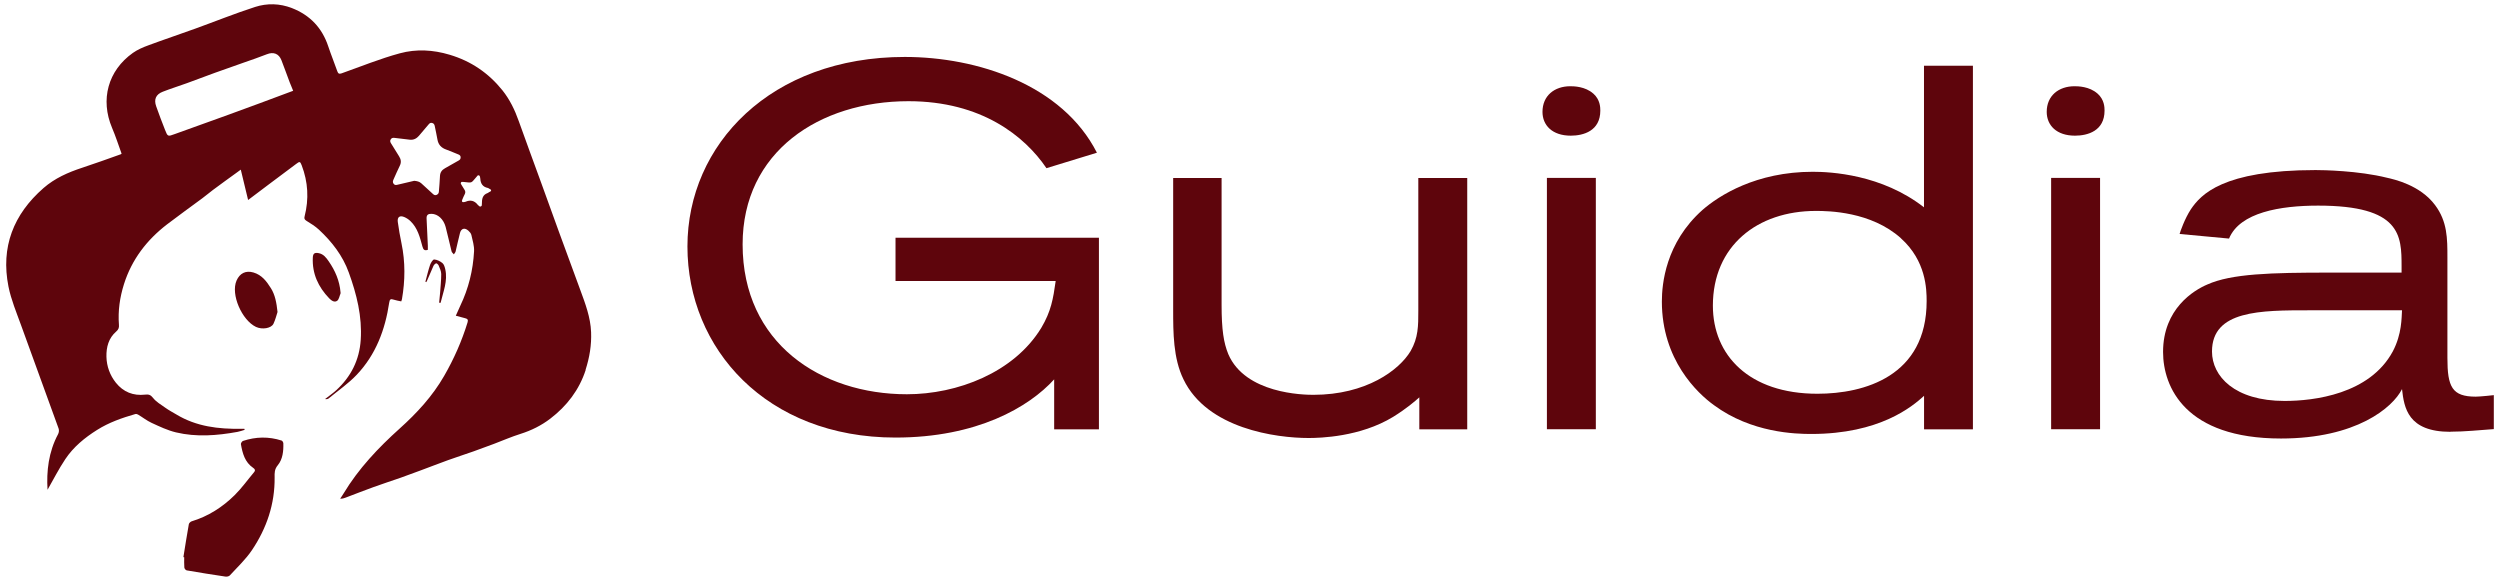 <svg width="396" height="92" viewBox="0 0 396 92" fill="none" xmlns="http://www.w3.org/2000/svg">
<path d="M166.98 68V60.09C162.98 64.5 154.74 69.31 141.85 69.31C121.37 69.31 108.89 55.2 108.89 39.04C108.89 22.88 122.11 9.02 143.32 9.02C154.82 9.02 168.28 13.43 173.75 24.19L165.76 26.64C162.33 21.58 155.48 16.03 143.9 16.03C129.79 16.03 117.63 24.03 117.63 38.71C117.63 54.37 130.03 62.45 143.65 62.45C151.64 62.45 160.62 59.02 164.94 51.93C166.49 49.32 166.82 47.36 167.22 44.51H141.85V37.66H174.07V68.01H166.97L166.98 68Z" fill="#5E050C"/>
<path d="M224.82 68V62.94C224.09 63.59 222.78 64.73 220.66 66.04C215.44 69.22 209.08 69.38 207.28 69.38C202.14 69.38 191.21 67.91 187.46 60.08C185.83 56.74 185.83 52.66 185.83 49.07V28.19H193.5V48.26C193.5 52.26 193.83 54.3 194.56 56.09C197.25 62.37 206.47 62.54 208.02 62.54C216.42 62.54 221.64 58.62 223.44 55.61C224.66 53.49 224.66 51.61 224.66 49.25V28.2H232.41V68.01H224.82V68Z" fill="#5E050C"/>
<path d="M304.77 68V62.7C302.89 64.41 297.75 68.74 286.9 68.74C284.45 68.74 277.44 68.58 271.48 64.17C268.87 62.29 263.24 56.99 263.24 47.77C263.24 45 263.81 38.47 269.68 33.25C272.29 30.97 278.16 27.21 287.14 27.21C290 27.21 298.07 27.62 304.76 32.84V10.41H312.51V68.01H304.76L304.77 68ZM301.1 37.73C296.37 33.49 289.6 33.41 287.64 33.41C278.34 33.41 271.32 38.96 271.32 48.42C271.32 56.25 277.03 62.37 287.88 62.37C295.3 62.37 305.18 59.6 305.18 47.69C305.18 45.81 305.1 41.33 301.1 37.74V37.73Z" fill="#5E050C"/>
<path d="M252.78 28.18H245.03V67.99H252.78V28.18Z" fill="#5E050C"/>
<path d="M252.38 14.83C251.1 13.68 249.27 13.66 248.74 13.66C246.22 13.66 244.33 15.16 244.33 17.72C244.33 19.84 245.87 21.49 248.81 21.49C250.82 21.49 253.49 20.74 253.49 17.52C253.49 17.01 253.47 15.8 252.39 14.83H252.38Z" fill="#5E050C"/>
<path d="M332.25 14.83C330.97 13.68 329.14 13.66 328.61 13.66C326.09 13.66 324.2 15.16 324.2 17.72C324.2 19.84 325.74 21.49 328.68 21.49C330.69 21.49 333.36 20.74 333.36 17.52C333.36 17.01 333.34 15.8 332.26 14.83H332.25Z" fill="#5E050C"/>
<path d="M332.65 28.18H324.9V67.99H332.65V28.18Z" fill="#5E050C"/>
<path d="M388.15 68.4C381.38 68.4 380.81 64.57 380.48 61.63C379.01 64.57 373.22 69.46 361.31 69.46C346.14 69.46 342.63 61.3 342.63 55.75C342.63 48.9 347.52 45.96 349.65 45.06C353.48 43.35 359.68 43.18 369.07 43.18H380.41V42.2C380.41 37.31 380.33 32.57 367.19 32.57C361.23 32.57 354.79 33.63 353.08 37.79L345.25 37.06C345.33 36.73 346.07 34.61 347.04 33.14C348.59 30.86 352.02 26.94 366.78 26.94C367.92 26.94 373.55 27.02 378.12 28.16C379.18 28.4 383.34 29.3 385.71 32.48C387.67 35.09 387.67 37.78 387.67 40.8V56.71C387.67 61.28 388.4 62.83 392.16 62.83C392.89 62.83 395.02 62.59 395.02 62.59V67.97C392.74 68.13 390.45 68.38 388.17 68.38L388.15 68.4ZM365.88 49.15C358.05 49.15 350.38 49.15 350.38 55.68C350.38 59.6 353.97 63.51 361.88 63.51C366.53 63.51 375.34 62.45 379.01 55.68C380.48 52.91 380.4 50.3 380.48 49.15H365.88Z" fill="#5E050C"/>
<path d="M29.05 88.25C29.33 86.51 29.6 84.77 29.91 83.04C29.94 82.86 30.17 82.64 30.35 82.58C32.99 81.78 35.25 80.33 37.18 78.42C38.3 77.31 39.22 76.01 40.24 74.8C40.5 74.49 40.37 74.29 40.1 74.11C38.78 73.21 38.41 71.8 38.16 70.36C38.13 70.21 38.34 69.89 38.5 69.84C40.52 69.17 42.56 69.13 44.6 69.78C44.73 69.82 44.87 70.06 44.88 70.21C44.92 71.45 44.78 72.75 44.01 73.68C43.46 74.34 43.49 74.93 43.5 75.6C43.55 79.84 42.24 83.67 39.91 87.14C38.93 88.6 37.6 89.84 36.4 91.15C36.26 91.3 35.92 91.37 35.7 91.33C33.66 91.03 31.61 90.7 29.58 90.35C29.42 90.32 29.21 90.07 29.2 89.9C29.15 89.36 29.18 88.81 29.18 88.27C29.14 88.27 29.09 88.26 29.05 88.25ZM42.89 45.62C42.22 44.55 41.47 43.55 40.14 43.16C38.93 42.81 37.98 43.28 37.47 44.44C36.51 46.63 38.32 50.72 40.54 51.78C41.54 52.25 42.97 52.01 43.32 51.28C43.63 50.62 43.8 49.9 43.96 49.42C43.8 47.92 43.57 46.69 42.9 45.63L42.89 45.62ZM52.06 41.38C51.66 40.8 51.24 40.25 50.49 40.1C49.84 39.97 49.58 40.14 49.55 40.8C49.43 43.34 50.41 45.45 52.14 47.25C52.48 47.6 52.96 47.96 53.4 47.65C53.7 47.44 53.77 46.89 53.94 46.49C53.96 46.43 53.94 46.36 53.94 46.3C53.79 44.48 53.09 42.86 52.06 41.38ZM92.78 58.58C91.74 61.78 89.79 64.31 87.16 66.32C85.75 67.4 84.16 68.19 82.44 68.73C81.01 69.18 79.64 69.78 78.24 70.31C77.16 70.71 76.08 71.12 75 71.5C73.67 71.97 72.32 72.4 70.99 72.88C69.5 73.42 68.02 74 66.53 74.55C65.51 74.93 64.5 75.31 63.47 75.67C62.03 76.17 60.58 76.64 59.15 77.16C57.68 77.69 56.22 78.27 54.76 78.82C54.5 78.92 54.24 79.01 53.88 78.99C54.06 78.72 54.26 78.45 54.42 78.17C56.79 74.23 59.92 70.93 63.31 67.88C66.05 65.42 68.51 62.75 70.35 59.55C71.9 56.86 73.15 54.04 74.06 51.07C74.18 50.68 74.08 50.5 73.7 50.41C73.21 50.29 72.73 50.15 72.2 50.01C72.44 49.48 72.66 48.95 72.91 48.43C74.22 45.7 74.93 42.81 75.09 39.81C75.14 38.95 74.85 38.06 74.66 37.2C74.6 36.95 74.38 36.71 74.18 36.53C73.6 36.02 73.06 36.17 72.86 36.91C72.6 37.88 72.41 38.86 72.17 39.83C72.13 40 71.98 40.14 71.89 40.29C71.77 40.13 71.57 39.99 71.53 39.82C71.2 38.53 70.93 37.23 70.59 35.95C70.25 34.69 69.35 33.9 68.37 33.87C67.83 33.85 67.54 34.03 67.57 34.61C67.65 36.04 67.71 37.48 67.77 38.92C67.77 39.13 67.77 39.35 67.77 39.57C67.25 39.75 67.05 39.56 66.91 39.04C66.52 37.59 66.15 36.11 65.01 35.02C64.73 34.75 64.39 34.53 64.04 34.38C63.32 34.08 62.91 34.38 63.01 35.15C63.17 36.29 63.36 37.43 63.6 38.56C64.21 41.5 64.18 44.45 63.67 47.39C63.65 47.49 63.61 47.59 63.56 47.74C63.14 47.65 62.72 47.59 62.34 47.46C61.85 47.29 61.73 47.43 61.65 47.94C61.01 52.23 59.53 56.18 56.5 59.37C55.18 60.76 53.56 61.87 52.07 63.1C51.93 63.21 51.74 63.26 51.49 63.21C52.07 62.75 52.69 62.33 53.24 61.83C55.59 59.68 56.93 57.04 57.14 53.83C57.38 50.12 56.5 46.62 55.25 43.17C54.28 40.48 52.58 38.3 50.52 36.38C49.94 35.84 49.24 35.41 48.56 34.99C48.25 34.79 48.15 34.64 48.25 34.27C48.95 31.53 48.8 28.83 47.79 26.19C47.54 25.54 47.46 25.55 46.88 25.99C45.47 27.06 44.05 28.11 42.63 29.17C41.51 30.01 40.39 30.86 39.3 31.68C38.93 30.14 38.55 28.58 38.14 26.87C37.83 27.1 37.68 27.21 37.54 27.31C36.27 28.23 34.99 29.15 33.73 30.09C33.16 30.51 32.62 30.99 32.04 31.41C30.18 32.79 28.3 34.13 26.46 35.54C23.25 38.01 20.87 41.11 19.64 45C18.98 47.09 18.67 49.24 18.84 51.45C18.88 51.9 18.78 52.18 18.41 52.51C17.2 53.55 16.82 55 16.86 56.52C16.9 58.03 17.41 59.44 18.36 60.63C19.54 62.1 21.11 62.72 22.98 62.51C23.51 62.45 23.83 62.51 24.22 63C24.72 63.65 25.49 64.09 26.18 64.58C26.74 64.98 27.35 65.31 27.95 65.66C31.11 67.57 34.61 67.98 38.21 67.92C38.38 67.92 38.55 67.92 38.71 67.92C38.72 67.98 38.74 68.03 38.75 68.09C38.37 68.2 38 68.34 37.62 68.41C34.38 69 31.12 69.26 27.88 68.49C26.54 68.17 25.27 67.56 24.01 66.98C23.25 66.63 22.58 66.09 21.85 65.66C21.73 65.59 21.55 65.55 21.42 65.59C19.31 66.2 17.25 66.92 15.38 68.1C13.42 69.33 11.64 70.79 10.35 72.72C9.28 74.32 8.41 76.05 7.53 77.58C7.35 74.66 7.68 71.61 9.2 68.77C9.33 68.53 9.38 68.15 9.29 67.9C7.32 62.44 5.31 56.99 3.34 51.52C2.61 49.5 1.76 47.48 1.34 45.39C0.1 39.14 2.12 33.96 6.89 29.79C8.68 28.23 10.79 27.3 13.02 26.57C15.07 25.9 17.09 25.16 19.12 24.44C19.18 24.42 19.22 24.37 19.26 24.34C18.76 22.97 18.32 21.58 17.75 20.25C15.86 15.78 17.1 11.18 21.05 8.38C21.79 7.86 22.65 7.49 23.5 7.18C25.97 6.26 28.47 5.43 30.95 4.53C34.1 3.39 37.22 2.13 40.41 1.1C42.31 0.49 44.3 0.53 46.24 1.28C49.13 2.41 51.03 4.43 52 7.36C52.44 8.68 52.97 9.98 53.43 11.29C53.56 11.66 53.72 11.75 54.1 11.62C57.18 10.53 60.21 9.29 63.35 8.44C65.93 7.74 68.59 7.88 71.22 8.67C74.62 9.68 77.38 11.57 79.58 14.3C80.74 15.75 81.55 17.42 82.17 19.18C83.34 22.46 84.55 25.73 85.74 29C86.67 31.56 87.59 34.12 88.52 36.68C89.65 39.77 90.78 42.85 91.92 45.94C92.72 48.11 93.54 50.27 93.63 52.62C93.71 54.67 93.38 56.63 92.75 58.59L92.78 58.58ZM46.44 14.39C46.22 13.86 46.04 13.44 45.88 13.02C45.44 11.86 45.03 10.69 44.58 9.54C44.17 8.49 43.31 8.18 42.28 8.59C41.05 9.08 39.79 9.5 38.54 9.94C37.04 10.47 35.54 10.99 34.05 11.53C32.56 12.07 31.08 12.64 29.59 13.18C28.32 13.64 27.03 14.04 25.78 14.53C24.69 14.95 24.35 15.75 24.74 16.84C25.18 18.09 25.65 19.33 26.14 20.57C26.57 21.66 26.58 21.64 27.7 21.23C30.52 20.2 33.35 19.2 36.17 18.18C37.83 17.58 39.48 16.97 41.13 16.36C42.88 15.71 44.63 15.05 46.44 14.38V14.39ZM72.97 24.95C72.97 24.72 72.86 24.57 72.65 24.48C71.99 24.22 71.34 23.93 70.68 23.69C69.9 23.42 69.43 22.92 69.29 22.1C69.17 21.38 69 20.67 68.86 19.95C68.81 19.7 68.69 19.53 68.43 19.47C68.18 19.41 68.03 19.54 67.88 19.72C67.38 20.32 66.87 20.91 66.37 21.5C65.99 21.94 65.53 22.19 64.93 22.13C64.12 22.05 63.3 21.95 62.49 21.84C62.24 21.81 62.03 21.84 61.89 22.08C61.76 22.29 61.8 22.48 61.93 22.69C62.37 23.38 62.78 24.08 63.22 24.77C63.53 25.26 63.59 25.73 63.32 26.27C62.97 26.96 62.68 27.68 62.35 28.39C62.22 28.66 62.16 28.9 62.38 29.15C62.58 29.38 62.81 29.3 63.06 29.24C63.92 29.03 64.78 28.84 65.61 28.64C66.06 28.68 66.44 28.76 66.76 29.06C67.35 29.61 67.95 30.14 68.54 30.69C68.72 30.86 68.89 30.98 69.16 30.87C69.4 30.76 69.51 30.59 69.52 30.33C69.57 29.53 69.67 28.73 69.69 27.92C69.71 27.32 69.98 26.93 70.49 26.65C71.22 26.25 71.94 25.83 72.66 25.42C72.86 25.31 72.97 25.17 72.96 24.93L72.97 24.95ZM77.77 30.13C77.76 29.94 77.52 29.95 77.41 29.83C77.38 29.8 77.32 29.78 77.27 29.77C76.47 29.61 76.12 29.08 76.08 28.3C76.08 28.24 76.06 28.17 76.05 28.11C76.02 27.98 76.02 27.82 75.84 27.77C75.66 27.72 75.6 27.88 75.51 27.98C74.58 29.01 74.92 28.99 73.44 28.82C73.41 28.82 73.39 28.82 73.35 28.82C73.24 28.82 73.1 28.76 73.02 28.91C72.94 29.05 73.02 29.16 73.09 29.27C73.25 29.53 73.41 29.8 73.58 30.06C73.72 30.28 73.75 30.5 73.62 30.75C73.47 31.05 73.33 31.35 73.21 31.66C73.1 31.94 73.22 32.07 73.52 32.01C73.6 32 73.68 31.99 73.74 31.96C74.53 31.61 75.18 31.79 75.7 32.47C75.72 32.49 75.74 32.51 75.76 32.52C75.88 32.6 75.96 32.78 76.15 32.71C76.36 32.63 76.33 32.44 76.33 32.28C76.33 31.55 76.41 30.87 77.24 30.58C77.32 30.55 77.39 30.49 77.46 30.44C77.58 30.35 77.81 30.34 77.8 30.14L77.77 30.13ZM69.57 47.95C69.64 47.95 69.71 47.96 69.79 47.97C70.2 46.22 70.95 44.52 70.53 42.65C70.45 42.3 70.33 41.87 70.07 41.66C69.71 41.37 69.22 41.13 68.77 41.1C68.57 41.09 68.25 41.61 68.13 41.94C67.83 42.82 67.63 43.73 67.38 44.63C67.43 44.65 67.47 44.67 67.52 44.69C67.56 44.62 67.61 44.55 67.64 44.47C67.98 43.69 68.3 42.91 68.65 42.14C68.73 41.96 68.91 41.77 69.08 41.71C69.17 41.68 69.42 41.9 69.48 42.05C69.66 42.49 69.89 42.95 69.89 43.41C69.89 44.4 69.78 45.4 69.71 46.39C69.67 46.91 69.61 47.42 69.56 47.94L69.57 47.95Z" fill="#5E050C"/>
</svg>
